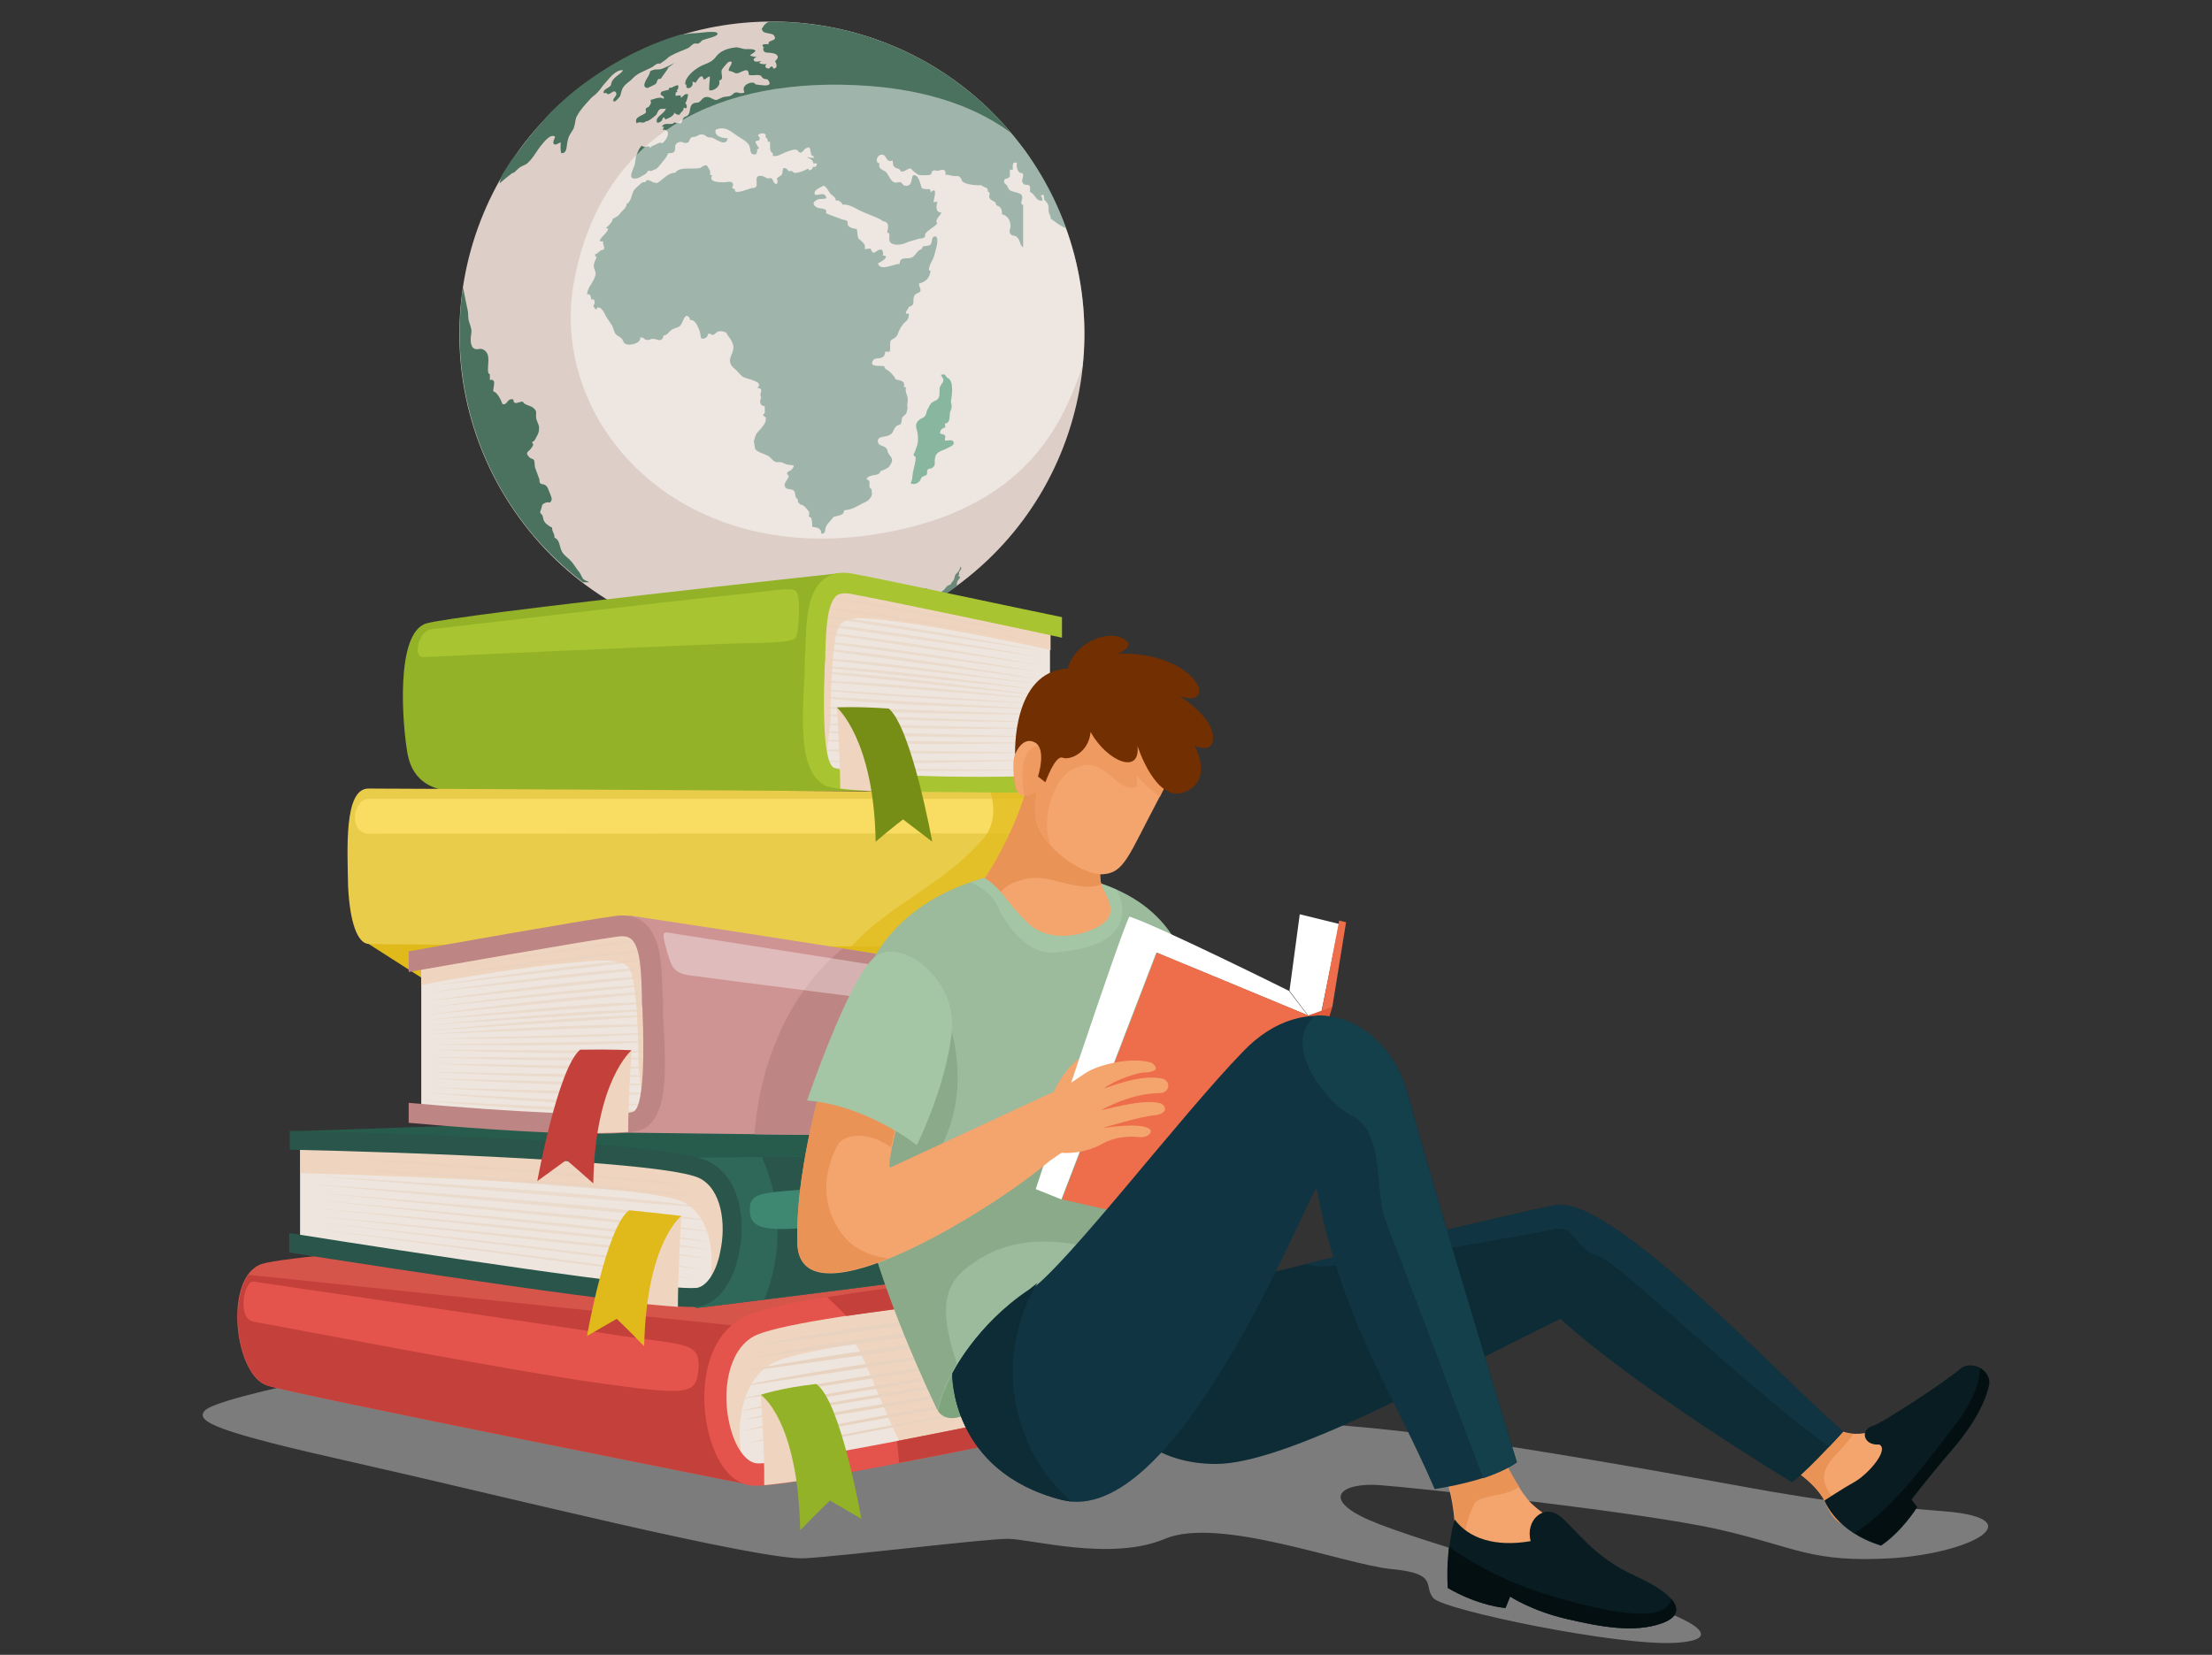 <?xml version="1.0" encoding="utf-8"?>
<!-- Generator: Adobe Illustrator 25.4.1, SVG Export Plug-In . SVG Version: 6.00 Build 0)  -->
<svg version="1.1" id="Layer_1" xmlns="http://www.w3.org/2000/svg" xmlns:xlink="http://www.w3.org/1999/xlink" x="0px" y="0px"
	 viewBox="0 0 387 289.6" style="enable-background:new 0 0 387 289.6;" xml:space="preserve">
<rect x="0" y="0" width="387" height="289.6" fill="#333333" stroke="none"/>
<style type="text/css">
	.st0{opacity:0.56;fill:#B7B7B7;}
	.st1{fill:#DDCFC7;}
	.st2{fill:#C4C4C3;}
	.st3{fill:#4A725F;}
	.st4{fill:url(#SVGID_1_);}
	.st5{fill:#20754A;}
	.st6{fill:#6A897B;}
	
		.st7{opacity:0.5;clip-path:url(#SVGID_00000045619730773269974360000010838541207664763810_);fill:url(#SVGID_00000117676043453977265420000001584835194125940887_);}
	
		.st8{opacity:0.5;clip-path:url(#SVGID_00000045619730773269974360000010838541207664763810_);fill:url(#SVGID_00000039131994652945660840000000259483321025746323_);}
	.st9{opacity:0.47;fill:#FFFFFF;}
	.st10{fill:#EEE6DE;}
	.st11{fill:#EFD5BF;}
	.st12{opacity:0.58;}
	.st13{fill:#E8D3C1;}
	.st14{fill:#94B228;}
	.st15{fill:#A8C430;}
	.st16{fill:#EE6D4A;}
	.st17{fill:#E0BA1B;}
	.st18{fill:#EACC4B;}
	.st19{fill:#F9DC62;}
	.st20{opacity:0.72;}
	.st21{fill:#D5554A;}
	.st22{fill:#C4413B;}
	.st23{fill:#E5544C;}
	.st24{fill:#275B4B;}
	.st25{fill:#2F6858;}
	.st26{fill:#29554A;}
	.st27{fill:#3E8771;}
	.st28{fill:#F9A0A0;}
	.st29{fill:#CE9393;}
	.st30{fill:#BD8583;}
	.st31{opacity:0.37;fill:#FFFFFF;}
	.st32{fill:#778E16;}
	.st33{fill:#F4A56E;}
	.st34{fill:#EA9357;}
	.st35{fill:#081C21;}
	.st36{fill:#040F11;}
	.st37{fill:#7FA57F;}
	.st38{fill:#9CBA9C;}
	.st39{fill:#8AAA8A;}
	.st40{fill:#A5C6A5;}
	.st41{fill:#0D2C35;}
	.st42{fill:#103441;}
	.st43{fill:#FFFFFF;}
	.st44{fill:#E05A3B;}
	.st45{fill:#14404C;}
	.st46{fill:#EF9A60;}
	.st47{fill:#722F01;}
</style>
<g>
	<g>
		<g>
			<path class="st0" d="M54.9,241.5c0,0-17,3.4-19,5.3c-2,2,2.2,3.8,26.3,9.2c24.1,5.4,70.9,17.2,78.7,16.7
				c7.8-0.5,31.4-3.4,35.4-3.4c4,0,18.1,4,27.5,0c9.5-4,31.4,4.5,39.7,5.3c8.4,0.8,5.4,3,7.3,5.1c1.9,2.1,32.3,8.4,42.3,7.8
				c10-0.6,1.3-4.8-6.5-7c-7.8-2.2-38.4-10.7-47.1-14.5c-8.6-3.8-4.7-6.6,1.9-6.1c6.6,0.5,46,4.7,59.5,7.8c13.5,3.1,15.9,5.8,30,5
				c14.1-0.9,24.7-6.9,9.5-8.2c-15.1-1.3-17.8-1.1-36.9-4.6c-19.1-3.5-45.8-8.1-59.9-9.6c-14.1-1.6-28.7-1.8-32-2.2
				C208.4,247.8,54.9,241.5,54.9,241.5z"/>
			<g>
				<g>
					<g>
						<g>
							<g>
								<g>
									<g>
										<path class="st1" d="M179.2,26.2c17.8,24.4,12.5,58.6-11.9,76.4c-24.4,17.8-58.6,12.5-76.4-11.9
											c-17.8-24.4-12.5-58.6,11.9-76.4C127.2-3.5,161.4,1.8,179.2,26.2z"/>
									</g>
									<g>
										<path class="st2" d="M141.5,90.3c0-0.1-0.1-0.2-0.1-0.3c0,0,0,0-0.1,0L141.5,90.3z"/>
									</g>
									<g>
										<path class="st3" d="M90.7,29.5c0.4-0.4,0.9-0.5,1.4-0.8c1-0.8,1.5-1.8,2.3-2.9c0.5-0.6,1.8-2.5,2.7-1.9
											c0,0.3-0.5,1-0.2,1.3c0.3,0.3,0.9-0.2,1.2-0.3c0,0.6-0.1,1.3,0.1,1.9c0.9,0.1,0.9-0.9,1-1.5c0.1-0.7,0.2-1.3,0.6-1.9
											c0.3-0.5,0.6-0.8,0.7-1.4c0.2-0.6,0.1-1.2,0.5-1.8c0.6-1.1,1.4-1.9,2.2-2.8c0.4-0.5,1-0.8,1.4-1.3
											c0.5-0.5,0.8-1.1,1.3-1.6c0.7-0.8,1.9-2.4,3.1-2.2c-0.4,0.7-1.5,1.1-1.9,1.9c-0.3,0.5,0,0.6-0.5,1c-0.4,0.3-1.1,0.5-1,1.1
											c0.3,0,0.6-0.1,0.7,0.2c0.6,0,1-0.8,1.4-0.4c0.5,0.6-0.5,1-0.4,1.5c0.1,0.6,1-0.5,1.2-0.8c0.2-0.5,0.2-1.1,0.6-1.6
											c0.4-0.6,1.2-1,1.6-1.5c0.4-0.4,0.8-0.7,1.4-1c0.6-0.3,1.3-0.6,1.9-0.9c0.4-0.2,0.8-0.7,1.3-0.7c0,0,0.1,0.1,0.1,0.1
											c0.3-0.2,0.7-0.5,1-0.7c0.3-0.2,0.6-0.6,0.9-0.7c0.8-0.5,2-0.9,2.9-1.3c0.6-0.2,0.8-0.8,1.4-0.9c0.2,0,0.3,0.1,0.6,0
											c0.3-0.1,0.5-0.4,0.6-0.5c0.4-0.3,3.1-0.7,2.7-1.3c-0.3-0.5-3.2,0-3.7,0c-1,0-1.9,0.2-2.9,0.3c-5.6,1.7-11,4.4-16,8
											c-2.4,1.7-4.6,3.6-6.6,5.6c-1.9,2.1-3.7,4.2-5.4,6.5c-0.5,0.6-0.9,1.2-1.4,1.8c-0.5,0.8-1.1,1.7-1.6,2.5
											c-0.2,0.5-0.4,1-0.5,1.6c0.7-0.6,1.4-1.2,2.2-1.8C90,30.3,90.3,29.8,90.7,29.5z"/>
										<path class="st3" d="M120.4,16.5c-0.7-0.2-0.8,0.4-1.3,0.6c0-0.1,0-0.2,0-0.4c-0.3,0-0.6,0-0.9,0.1c0-0.1,0-0.5,0-0.6
											c0,0,0.2-0.1,0.3-0.1c0-0.1-0.1-0.2-0.1-0.3c0.3-0.2,0.2-0.3,0.3-0.7c0,0-0.1-0.2-0.2-0.2c-0.3,0.1-0.8,0.3-0.9,0.4
											c-0.2,0.1-0.6-0.1-0.6,0.4c-0.4,0.1-1.3,0.3-1.3,0.4c-0.5,0.8,0.7,0.5,0.4,1.2c-0.4-0.3-0.9-0.2-1.3-0.1
											c-0.3,0.1-0.6,0.2-1,0.3c0.2,0.7,0,0.7-0.3,1.2c-0.1,0.1-0.4,0.1-0.5,0.3c-0.1,0.2,0.1,0.6,0,0.7
											c-0.5,0.6-2.2,0.7-1.6,1.9c0.5-0.5,1.2,0.2,1.6-0.4c0.3,0.2,1.5-0.8,1.8-1.1c0.3-0.4,0.2-0.7,0.7-1c0.1-0.1,0.7,0,1-0.1
											c-0.2,0.8-1.5,1.3-1.6,2c-0.1,0.8,0.5,0.4,0.8,0.2c0.2-0.1,0.3-1.2,0.7-0.3c0.6-0.2,1.5-0.6,1.6-1.2
											c0.2,0.3,0.5,0.4,0.9,0.4c0.1-0.5,0.8-0.6,0.7-1.3c0.1,0.1,0.3,0.1,0.4,0.2c0.3-0.3,0.1-0.7-0.1-1
											C120.2,17.7,120.3,17,120.4,16.5z"/>
										<radialGradient id="SVGID_1_" cx="141.09" cy="89.671" r="0.124" gradientUnits="userSpaceOnUse">
											<stop  offset="0" style="stop-color:#FFFFFF"/>
											<stop  offset="0.205" style="stop-color:#E9E9F3"/>
											<stop  offset="1" style="stop-color:#9997C6"/>
										</radialGradient>
										<path class="st4" d="M141.2,89.8c0-0.1-0.1-0.2-0.1-0.3c0,0,0,0-0.1,0L141.2,89.8z"/>
										<path class="st3" d="M186.5,39.9c-1.7-4.8-4.1-9.4-7.3-13.7c-10.8-14.8-27.7-22.6-44.7-22.4c-0.4,0.2-0.8,0.5-1,0.9
											c-0.3,0.5-0.3,0.3,0,0.8c0.3,0.4,1.7,0.3,1.9,0.7c0.8,1.1-1.2,0.7-0.9,1.5c-0.3,0.1-1.7-0.2-0.8,0.7c-0.1,0-0.2,0-0.2,0.1
											c0.1,1,0.9,0.6,1.6,0.8c0.9,0.1,1.4,0.7,0.5,1.4c0.3,0.5,0.5,1.3-0.3,1.3c-0.3-0.9-0.6,0.1-0.9,0
											c-0.4-0.1-0.7-0.3-0.3-0.8c-0.5,0.1-1,0-1.3-0.2c0.1-0.1,0.3-0.2,0.4-0.3c-0.3,0-1,0.2-1.2,0c-0.4-0.4,0.1-0.6,0.4-0.7
											c-0.4-0.1-0.8-0.1-1.2-0.3c0.3-0.3,0.7-0.4,1-0.8c-0.3-0.4-1.3-0.3-1.7-0.3c-0.6,0-1.3-0.4-1.9-0.3
											c-1.4,0.2-2.6,0.6-3.4,1.7c-0.9,1.2-2.1,1.1-3.3,2c-0.8,0.5-2.2,1.8-2,2.8c0.1,0.1,0.2-0.1,0.2,0c-0.3,1.2,1.5,0.5,1-0.5
											c0.2,0.1,0.4,0,0.6,0.2c0.2-0.3,1.1-2,1.4-0.6c0.5,0,0.6-0.5,1.1-0.5c0,0.8-0.2,1.7-0.1,2.4c0.9,0.2,2.1-0.9,1.7-1.7
											c1-0.2,0.2-1.2,0.5-1.9c0.1-0.2,0.6-0.8,0.7-0.9c0.3-0.3,0.4-0.6,1-0.5c0.1,0.6-0.6,1-0.5,1.6c1.1,0.1,1,0.8,2.1,0.2
											c0.7-0.3,1.4-0.7,1.4,0.5c0.7,0.2,1.4-0.1,2,0.1c0.3,0.1,0.3,0.4,0.5,0.5c0.1,0.1,0.8,0.2,0.8,0.2
											c1.4,1.7-1.9,0.8-2.1,0.9c-0.3-0.7-1.7-0.2-2,0.4c-0.4,0.8,0.6,1.1-0.6,1.1c-0.4,0-0.5-0.2-1-0.1
											c-0.3,0.1-0.5,0.5-0.9,0.6c-0.3,0.1-0.8,0.1-1.2,0.2c-0.3,0.1-1,0.5-1.2,0.5c-0.6,0-1.1-0.7-1.9-0.5
											c-0.6,0.2-0.5,0.4-1,0.8c-0.4,0.3-0.8,0.1-1.1,0.3c-0.8,0.5-0.4,1.4-0.9,2c-0.2,0.3-0.6,0.3-0.8,0.5
											c-0.2,0.3-0.2,0.7-0.5,1c-0.4-0.1-0.8,0-1.1-0.2c-0.5,0.7-1.8-0.2-2.2,0.8c0.1,0,0.2,0,0.4,0c-0.1,0.1-0.2,0.4-0.3,0.5
											c1.7-0.1,0.8,1.9-0.1,2.4c-0.3-0.4-1.1,0.3-1.6,0.4c-0.2,0-0.2,0.3-0.4,0.3c-0.2,0-0.2-0.2-0.4-0.2
											c-0.5,0.1-0.8,0.2-1.1-0.1c-0.4,0.3-0.6,0.8-0.8,1.3c-0.3,0.6-0.3,1-0.4,1.7c-0.1,1-1.7,3.1,0.4,2.7
											c0.4-0.1,1.1-0.6,1.5-0.8c0.2-0.1,0.2-0.4,0.4-0.5c0.2-0.1,0.4,0.1,0.6,0c0.3-0.2,0.7-0.2,1-0.5c0.4-0.4,0.7-0.8,1-1.2
											c0.3-0.3,0.8-1,0.9-1.4c2.1,0.1,0.5-1.4,1.8-1.9c0.7-0.3,1,0.4,1.7,0c0.3-0.2,0.2-0.6,0.5-0.8c0.3-0.2,0.5-0.1,0.8-0.2
											c0.7-0.3,0.7-0.5,1.5-0.3c0.2,0.1,0.4,0.3,0.6,0.4c0.3,0.1,0.5,0,0.8,0.1c0.6,0.2,2.5,1.7,2.7,0.1c-0.8,0-2.4-0.3-2.1-1.5
											c1.9-0.8,2.9,0.6,4.3,1.4c0.5,0.3,1.3,0.8,1.6,1.4c0.3,0.8,0,1.7,1.2,1.5c0-0.2,0.2-0.5,0.2-0.6c0-0.1-0.1-0.1-0.1-0.2
											c0.8-0.4,0-0.5,0-0.9c0-0.2-0.3-0.1-0.2-0.5c0-0.2,0.6-0.1,0.7-0.4c0.2-0.6-0.8-0.6,0.1-1c0.5-0.2,1.2,0,0.9,0.6
											c0.3,0.2,0.5,0.4,0.4,0.8c0.1,0,0.2,0,0.4,0c0.1,0.6-0.2,1.7,0.5,2c0,0.1,0,0.3,0,0.5c0.9,0.1,1.4-0.3,2.1-0.6
											c0.5-0.2,1.5-0.6,2-0.5c0.4,0.1,0.3,0.5,0.8,0.5c0.3,0,0.6-0.6,0.8-0.7c1.2-0.6,0.6,0.3,1.1,1c-0.1,0-0.3,0-0.4-0.1
											c0.3,0.2,0.7,0.4,0.9,0.7c-0.5,0.1-0.9-0.1-1.5-0.1c0.4,0.1,1.3,0.4,1.3,1.1c0.2,0,0.4,0,0.6,0c0,0.1,0,0.2,0,0.3
											c-0.1,0.1-0.1,0.1-0.2,0.3c-0.1,0-0.3,0-0.5,0c0,0.4-0.3,0.6-0.7,0.6c0-0.1-0.1-0.2-0.1-0.3c-0.5,0.3-2.6,1.2-2.7,0.5
											c-0.3,0-0.4-0.2-0.7,0c-0.2-0.4-0.5-0.6-0.9-0.6c-0.3,0.4-0.1,0.8-0.3,1.1c-0.2,0.4-0.7,0.4-0.9,0.8
											c0.2,0.3,0.2,0.6,0,0.9c-0.7,0-0.5-0.8-1-1c-0.2-0.1-0.4,0.1-0.7,0c-0.2-0.1-0.7-0.4-0.9-0.4c-1.9-0.3-0.1,2-1.5,2.1
											c-0.2-0.2-3.6,1.5-3.2,0.2c-1-0.1-0.1-0.6-0.4-1c-0.3-0.5-0.9-0.2-1.4-0.2c-0.6,0-3,0.1-2.2-1.2c-0.1,0-0.2-0.1-0.4-0.1
											c0.2-0.8-0.2-1-0.5-1.6c-0.5-0.2-0.8,0.2-1.2,0.4c-0.4,0.1-1.2,0.1-1.6,0.1c-0.7,0-2.3-0.1-2.7,0.7
											c-1.2,0.1-1.7,0.7-2.6,1.4c-0.7,0.5-0.6,0.5-1.3,0.3c-0.4-0.1-1.1-0.8-1.4,0c-0.6-0.1-0.7,0.2-1.1,0.5
											c-0.2,0.2-0.8,0.7-0.9,0.9c-0.4,0.7-0.5,2.1-1.3,2.4c0.1,0.5-0.6,1.1-0.9,1.4c-0.5,0.7-0.7,0.8-1.5,1.2
											c0,0.5-0.8,1.3-1.2,1.6c0.1,0,0.2,0.1,0.4,0.1c-0.1,0.8-1.3,1.4-1.5,2.2c0.2,0,0.4,0.1,0.6,0c-0.1,0.6,0.4,1,0.1,1.5
											c-0.7,0-0.9,0.7-1.5,0.8c0.1,0.3-0.1,0.3,0.3,0.5c-0.2,0.4-0.6,1.2-0.5,1.7c0.1,0.8,0.5,0.8,0.2,1.7
											c-0.4,1.2-1.3,1.9-1.4,3.1c0.1,0,0.2,0,0.4,0c0.2,0.2,0.4,0.6,0.3,0.9c0.1,0,0.3,0,0.5,0c0.2,0.4,0.2,0.8-0.1,1.1
											c0.1,0.3,0.3,0.5,0.5,0.7c0-0.1,0.2-0.3,0.2-0.4c1-0.1,1.3,1.4,1.8,2c0.3,0.5,0.5,0.7,0.8,1.2c0.2,0.4,0.3,0.9,0.5,1.3
											c0.3,0.5,0.7,0.5,1.1,0.9c0.5,0.5,0.2,0.9,1.1,1.1c0.8,0.1,2.3-0.3,2.2-1.2c0.6-0.2,0.7,0.4,1.2,0.4
											c0.5,0,0.6-0.2,1.1-0.2c0.7,0,1.5,0.8,1.8-0.6c0.6,0,0.8-0.5,1.3-0.9c0.5-0.4,1.1-0.4,1.5-0.7c0.7-0.6,0.8-2.7,1.8-1.4
											c0,0.1,0,0.2,0,0.3c1-0.1,1.4,1.2,1.7,1.9c0.1,0.2,0.2,1.3,0.3,1.3c0.5,0.3,1.2-0.3,1.2-0.8c0.4-0.1,0.6,0.3,0.9,0.2
											c0.3-0.1,0.5-0.5,0.9-0.6c0.3-0.1,0.8,0,1.1,0.1c0.6,0.3,0.2,0.2,0.6,0.7c0.4,0.5,0.8,1.1,0.9,1.8
											c0.1,0.9-0.5,1.6-0.6,2.4c0,0.8,0.4,1.2,0.9,1.6c0.5,0.4,0.7,0.8,1.3,1.3c0.7,0.5,3.9,0.8,2.6,2c1.3,0.1,0.3,0.9,0.6,1.5
											c0,0,0.1,0.1,0.1,0.1c-0.3,0.6-0.4,1.5,0.6,1.6c0,0.4,0,0.7,0,1.1c0,0.2-0.3,0.3-0.3,0.4c0,0.2,0.5,0.4,0.5,0.5
											c0,0.7-0.2,1.1-0.7,1.7c-0.5,0.7-1,0.9-1.2,1.7c-0.1,0.5-0.2,0.4-0.2,0.8c0,0,0.2,1.2,0.2,1.2c0.2,0.5,1.4,0.9,1.9,1.1
											c0.8,0.3,1,0.9,1.6,1.2c0.3,0.2,0.7,0,1.1,0.1c0.4,0.1,0.6,0.3,1,0.4c1,0.2,1.6-0.1,0.8,0.9c-0.3,0.3-0.8,0.2-0.8,0.8
											c1,0.5-1.1,1.5-0.2,2.4c0.3,0.3,1,0.1,1.4,0.5c0.4,0.4,0,1.1,0.7,1.5c0,0.1,0,0.3,0,0.5c0.3,0.2,0.2,0.1,0.4,0.4
											c0.5,0,1.1,0.6,1.4,1.1c0.2,0.1,0.1,0.2,0.2,0.5c0,0.1-0.1,0.3-0.1,0.5c0.1,0.1,0.3,0.1,0.4,0.2c0.2,0.6,0.2,0.9,0.2,1.6
											c0.8,0.1,1.6,0.2,1.6,1.2c0.8,0.1,0.6-0.8,0.8-1.2c0.2-0.5,0.5-0.7,0.9-1.2c0.6-0.7,0.2-0.5,1.1-0.7
											c0.6-0.2,1.1-0.2,1.2-1c1.3-0.1,2.1-0.6,3.2-1.2c0.6-0.3,1-0.4,1.4-1c0.5-0.8,0.1-0.8,0.2-1.5c-0.9-0.3,0.2-1.5-0.9-1.7
											c0.3-1.1,2.3-0.4,2.4-1.4c0.6-0.3,1.2-0.4,1.6-0.9c0.5-0.7,0.6-1.1,0.3-1.6c-0.2-0.3-0.4-0.5-0.6-0.9
											c-0.1-0.3,0.1-0.3-0.3-0.7c-0.5-0.5-1.2-0.3-1.4-1c-0.2-1,0.9-0.9,1.6-1.1c1.1-0.3,0.9-0.8,1.5-1.6
											c0.2-0.3,0.7-0.3,0.9-0.5c0.2-0.3,0.1-0.9,0.3-1.2c0.2-0.3,0.5-0.3,0.7-0.8c0.1-0.3,0.1-0.5,0.2-0.9
											c-0.2-0.2,0.1-1.1,0-1.6c-0.1-0.7-0.5-1.2-0.3-1.9c-0.1,0-0.2-0.1-0.4-0.1c0.4-1.1-0.7-1.1-1.4-1.3c0,0,0,0,0,0
											c0-0.1-0.1-0.1-0.1-0.2c-0.2-0.4-0.5-0.7-0.9-1.1c-0.4-0.4-0.9-0.4-1-1c-0.5-0.2-2.9,0.3-1.9-1.1c0.3-0.4,1-0.2,1.4-0.4
											c0.6-0.3,0.5-0.3,0.7-1.1c0.2,0.1,0.5,0,0.7,0.1c0.3-0.6,0-1.4,0.2-1.9c0.1-0.3,0.6-0.4,0.9-0.7c0.4-0.4,0.3-0.4,0.5-0.9
											c0.3-0.7,0.5-1,1-1.6c0.6-0.5,0.8-0.7,0.8-1.6c-0.1,0-0.3,0-0.5,0c-0.1-0.5,0.4-0.7,0.5-1.2c1.3-0.3,0.5-1.2,1-2
											c0.2-0.4,0.8-0.4,1-0.7c0.2-0.4-0.3-0.9-0.2-1.4c1.1-0.2,1.9-1,2-2.2c-0.1,0-0.2-0.1-0.3-0.1c0-1,0.8-1.8,1-2.8
											c0.2-0.9,0.8-2.3,0.3-3.1c-1-0.2-0.6,1-1,1.4c-0.5,0.5-1.5-0.1-1.5,0.8c-0.9,0.1-1.1,1.3-1.9,1.5c-0.7,0.3-2-0.3-2,1.1
											c-0.9-0.1-3.4,1.4-3.8-0.1c0.4-0.2,2.4-1.3,0.8-1.4c0.2-0.3,0.1-0.7-0.1-1c-1.1-0.2-1.4,1.4-2-0.2c-0.4,0-0.7,0.1-1,0.1
											c0.1-0.9-0.2-1-0.7-1.5c-0.3-0.4-0.3,0-0.5-0.6c-0.1-0.4-0.1-1-0.2-1.4c-0.5-0.1-1.2-0.2-1.5-0.6c-0.2-0.2,0-0.7-0.2-0.8
											c-0.2-0.2-0.6-0.2-0.9-0.3c-0.9-0.4-1.8-0.6-2.8-1.1c0.4-1-1.2-0.7-1.6-1c-1-0.6-0.5-1.1,0.2-1.4c0.5-0.2,1.7,0.1,1.4-0.5
											c-0.4-0.8-1.2-0.2-1.9-0.3c-0.4-0.7,0.5-1.1,1.5-1.6c0.5,0.2,0.9,1,1.1,1.3c0.3,0.4,1.1,0.7,1,1.3c0.5-0.1,1,0.2,1.2,0.7
											c1.3-0.1,2.4,0.8,3.6,1.3c0.6,0.3,3.4,1.3,3.4,1.6c1.3,0.1,1,1.2,0.8,2c1,0.1-0.3,1.5,1,2c1,0.3,1.9,0,2.8-0.4
											c0.6-0.2,1.1-0.3,1.7-0.5c0.3-0.1,0.6,0,0.9-0.2c0.5-0.3,0.1-0.4,0.3-0.7c0.5-0.7,1.5-1.1,2.1-1.8
											c-0.6-0.6,0.5-1.3,0.7-1.9c-1.1,0-0.9-1.2-0.7-1.9c-0.2,0.1-0.5,0-0.7,0.1c0-0.3,0.9-3.1-0.5-1.7c0.1-0.9-0.5-0.5-0.9-0.6
											c-0.7-0.2-0.5,0.2-0.8-0.7c-0.2-0.6-0.5-2-1.4-1.7c-0.3,0.7-0.1,2-1.4,1.8c-0.4-0.1-0.4-0.5-0.8-0.6
											c-0.5-0.1-0.6,0.2-1.1,0c-0.6-0.3-1-1.3-1.3-1.7c-0.5-0.5-1.6-0.6-1.2-1.6c-1-0.1-0.4-1.8,0.6-1.5c0.7,0.2,0.5,1.4,1.7,1
											c0,0.7,0,0.9,0.4,1.2c0.3,0.3,0.7,0,1,0.7c0.7,0.2,1.1-0.6,1.8-0.5c0.1,0.3,1.1,1,1.3,1.1c0.3,0.1,1.7,0.1,2,0
											c0.4-0.1,0.2-0.6,0.5-0.7c0.3-0.2,0.6,0,0.8,0c0.6-0.1,1.6-0.6,1.4,0.7c0.5-0.1,1,0.2,1.5,0.2c0.9,0.1,0.7-0.2,1.3,0.5
											c-0.1,1,2.8,1.2,3.5,1.1c0.4,0.5,1.3,0.3,1.1,1.1c0.7,0.3,0.1,0.6,0.3,1.1c0.2,0.5,0.5,0.4,1,0.8c0.1,0.1,0.2,0.4,0.2,0.5
											c0,0,0.6,0.3,0.6,0.3c0.4,0.5,0.4,0.6,0.4,1.3c1,0.2,1.5,1.1,1.5,2.1c0,0.4-0.3,0.8-0.1,1.2c0.3,0.6,0.7,0.3,1.1,0.6
											c0.8,0.6,0.5,1.4,1.2,1.9v-7.4c-0.8-0.3,0.2-1.2-0.3-1.8c-0.3-0.4-1.6-0.5-2-0.8c-0.3-0.2-0.4-0.6-0.5-0.8
											c-0.2-0.3-0.7-0.4-0.5-1c0.1-0.3,0.7-0.2,0.9-0.5c0.2-0.4,0-0.8,0.1-1.3c0.1,0,0.3,0,0.5,0c0-0.6-0.2-1.5,0.7-1.2
											c-0.1,0.7,0.1,1.9,1,1.8c0.4,0.8-0.5,1.2,0.2,1.9c0.3,0.3,0.8,0,1,0.3c0.2,0.2,0.1,0.8,0.1,1.1c1,0.4,1,1.7,2.2,1.5
											c-0.1-0.3,0-0.5-0.3-0.8c0.7-0.7,0.5,0.4,0.6,0.6c0.2,0.3,0.5,0.5,0.7,1c0.1,0.4,0,0.9,0.1,1.3c0.1,0.4,0.4,0.6,0.3,1.1
											C183.9,38.2,185.7,39.8,186.5,39.9z"/>
										<path class="st5" d="M159.3,84.6c0.7,0.2,1.1,0.1,1.6-0.4c0.2-0.2,0.2-0.6,0.4-0.7c0.2-0.2,0.6-0.2,0.8-0.4
											c0.2-0.2,0-0.7,0.2-0.9c0.2-0.3,0.6-0.1,0.9-0.4c0.6-0.5,0.2-0.9,0.4-1.7c0.2-1.2,1.4-1.2,2.4-1.8c0.4-0.2,1.1-0.5,0.8-1
											c-0.3-0.5-1-0.1-1.5-0.2c0.1-0.9,0.3-1-0.8-1.2c-0.1-0.6,0.3-1,0.9-1.1c-0.1-0.3,0-0.5-0.1-0.7c1,0,0.8-1.3,0.9-1.9
											c0.1-0.4,0.3-0.6,0.3-1.1c0-0.4-0.2-0.8-0.1-1c0.1-0.7,0.6-3.6-0.7-4c-0.2-0.3-0.3-0.4-0.5-0.6l-0.6,0.1
											c0.8,1.1,0.4,1.1-0.1,2c-0.3,0.6,0.1,1.6-0.4,2.2c-0.2,0.3-0.8,0.4-1.1,0.7c-0.3,0.2-0.5,0.8-0.7,1.1
											c-0.2,0.3-0.2,0.8-0.4,1.1c-0.3,0.5-0.8,0.5-1.1,0.8c-0.8,0.7-0.5,1.3-0.3,2.1c0.1,0.6,0.2,1.4,0,2.2
											c-0.1,0.4-0.3,0.8-0.4,1.2c0,0-0.3,0.6-0.3,0.5c0,0.2,0.4,0.5,0.4,0.5c0,0.8-0.2,1.5-0.4,2.3
											C159.6,83,159.7,84,159.3,84.6z"/>
										<path class="st3" d="M102,101.3c-0.2-0.3-0.4-0.8-0.6-1.1c-0.5-0.6-0.9-1.3-1.4-1.9c-0.6-0.7-1.5-1.2-1.8-2
											c-0.3-0.7-0.3-1.9-1.2-2.2c0.1-0.7-0.5-1.1-0.4-1.8c-0.3,0-1-0.6-1.2-0.8c-0.4-0.5-0.3-0.7-0.5-1.3
											c-0.1-0.2-0.4-0.3-0.4-0.6c0,0,0.2-0.6,0.2-0.6c0.2-0.6,0-0.7,0.7-1c0.6-0.3,0.8,0.3,1.1-0.5c0.1-0.3-0.2-0.9-0.3-1.2
											c-0.4-0.9-0.4-1.5-1.5-1.6c-0.5-0.3-0.2-0.6-0.4-1c-0.2-0.6-0.5-1.3-0.7-1.9c-0.1-0.3,0-1-0.2-1.3
											c-0.2-0.3-0.6-0.2-0.8-0.5c-0.8-0.8-0.2-0.9,0.2-1.4c0.3-0.4,0.3-0.3,0.5-0.8c0,0-0.2-0.3-0.2-0.4
											c0.1-0.2,0.4-0.2,0.4-0.3c0.3-0.6,0.8-1.2,0.8-2c0.1-0.8-0.4-1.2-0.5-2c-0.1-0.9,0.3-1.1-0.6-1.8c-0.4-0.3-1.6-0.5-1.7-1
											c-0.7-0.1-1.6,0.8-1.7-0.4c-1.1-0.3-1,1.1-1.9,0.8c-0.2-0.6-0.9-2.1-1.6-2.2c-0.1-0.6,0.7-2.3-0.6-2c0-0.3,0-0.7,0-1
											c-0.3-0.2-0.2-0.1-0.3-0.4c-0.2-1.2,0.6-3.1-0.8-3.9c-0.6-0.4-1.2,0.2-1.8-0.3c-0.5-0.4-0.5-1.6-0.4-2.2
											c0.2-1,0-1.3-0.3-2.3c-0.3-0.8-0.1-1.4-0.3-2.2c-0.3-1.3-0.5-2.5-0.8-3.9c-2,13.7,1.1,28.2,9.9,40.3
											c3.2,4.4,7,8.2,11.1,11.3c0.4,0,0.7,0,1.1,0C102.8,101.7,102.3,101.6,102,101.3z"/>
										<path class="st6" d="M168.1,99.2v-0.1c-0.2,0.4-0.2,0.7-0.6,1.1c-0.4,0.4-0.4,0.4-0.5,0.9c-0.1,0.3-0.1,0.4-0.3,0.6
											c0,0-0.4,0.5-0.3,0.5c-0.2,0.2-0.6,0.2-0.8,0.5c-0.4,0.4-0.3,0.5-0.8,0.8c-0.4,0.2-0.8,0.4-1.2,0.5c-1,0.2-0.9-1.2-1.8-1
											c-0.1,0.3-0.5,0.3-0.8,0.4c-0.3-0.5-0.6-0.3-1-0.2c-0.4,0.7-1,1.4-1.8,1.6c-0.6,0.1-0.5-0.1-1.1-0.2
											c-0.1,0-0.6,0.1-0.7,0.1c-0.3,0.2-0.2,0.4-0.4,0.5c-0.4,0.2-0.7,0.3-1.1,0.5c-0.4,0.3-0.7,0.6-1.1,0.8
											c-0.6,0.2-1.1,0.2-1.7,0.4c-0.4,0.2-1.1,0.2-1.5,0.5c-0.2-0.1-0.4-0.3-0.7-0.2c0,0.1,0,0.3,0,0.4c-0.3,0-0.5,0.3-0.8,0.5
											c-0.2,0.1-0.3,0.1-0.5,0.2c-0.2,0.1-0.2,0.2-0.3,0.4c0.4,0.1,0.2,0.2,0.2,0.5c0,0-0.4,0.6-0.4,0.6
											c-0.4,0.3-1.5,0.2-1.7-0.3c-0.3,0.3-0.7,0.3-0.9,0.6c-0.4-0.1-0.6-0.3-1-0.4c-0.6-0.1-0.8,0.2-1.2,0.4
											c-0.7,0.3-1.5-0.2-2.2-0.1c-0.1-0.6-0.6-0.5-0.5,0.1c-0.3,0-0.6,0-0.9,0.1c-0.3-0.1-0.7-0.2-1,0c-0.7-0.7-2.5,0.8-3.1,1.3
											c-0.1,0.1-0.1,0.4-0.3,0.5c-0.1,0.1-0.3,0.1-0.5,0.3c-0.2,0.2-0.4,0.4-0.6,0.6c-0.1,0.1-0.4,0.3-0.6,0.4
											c11.6,0.3,23.4-3.1,33.5-10.5c0.1-0.1,0.2-0.1,0.3-0.2c0-0.3,0-0.6,0.1-0.9c0.1-0.2,0.9-0.8,0.1-0.9
											c0.4-0.3,0.1-0.4,0.2-0.7C168.1,99.7,168.3,99.5,168.1,99.2z"/>
										<path class="st3" d="M113.3,15.4c0,0,1.3-0.6,1.4-0.7c0.4-0.3,0.1-1,0.9-0.9c0.5-0.8,1-1.3,1.4-2.1c0.2,0,0.3-0.2,0.5-0.3
											L118,11c-0.3,0.2-1.9,1-2.4,1.1c-0.4,0.1-0.8,0-1.2,0.1c-1,0.3-0.5,0.3-0.9,1C113.3,13.6,112,15.3,113.3,15.4z"/>
									</g>
									<g>
										<defs>
											<path id="SVGID_00000004531563398950218300000005988821531833312154_" d="M179.2,26.2c17.8,24.4,12.5,58.6-11.9,76.4
												c-24.4,17.8-58.6,12.5-76.4-11.9c-17.8-24.4-12.5-58.6,11.9-76.4C127.2-3.5,161.4,1.8,179.2,26.2z"/>
										</defs>
										<clipPath id="SVGID_00000049913837294940797290000004998286642720902551_">
											<use xlink:href="#SVGID_00000004531563398950218300000005988821531833312154_"  style="overflow:visible;"/>
										</clipPath>
										
											<radialGradient id="SVGID_00000033371327568651464260000005377445182708178345_" cx="104.591" cy="-40.518" r="47.05" gradientTransform="matrix(0.808 -0.59 0.59 0.808 -41.558 139.025)" gradientUnits="userSpaceOnUse">
											<stop  offset="0" style="stop-color:#FFFFFF"/>
											<stop  offset="0.268" style="stop-color:#FBFBFB;stop-opacity:0.732"/>
											<stop  offset="0.52" style="stop-color:#F0F0F0;stop-opacity:0.48"/>
											<stop  offset="0.763" style="stop-color:#DEDEDD;stop-opacity:0.237"/>
											<stop  offset="1" style="stop-color:#C4C4C3;stop-opacity:0"/>
										</radialGradient>
										
											<path style="opacity:0.5;clip-path:url(#SVGID_00000049913837294940797290000004998286642720902551_);fill:url(#SVGID_00000033371327568651464260000005377445182708178345_);" d="
											M63.4,22.7c15.3,21,10.7,50.5-10.3,65.8c-21,15.3-50.5,10.7-65.8-10.3c-15.3-21-10.7-50.5,10.3-65.8
											C18.7-2.9,48.1,1.7,63.4,22.7z"/>
										
											<radialGradient id="SVGID_00000008117215178928823910000013028851284988771506_" cx="107.179" cy="-34.532" r="34.054" gradientTransform="matrix(0.808 -0.59 0.59 0.808 -41.558 139.025)" gradientUnits="userSpaceOnUse">
											<stop  offset="0" style="stop-color:#FFFFFF"/>
											<stop  offset="0.961" style="stop-color:#C6C6C5;stop-opacity:3.934383e-02"/>
											<stop  offset="1" style="stop-color:#C4C4C3;stop-opacity:0"/>
										</radialGradient>
										
											<path style="opacity:0.5;clip-path:url(#SVGID_00000049913837294940797290000004998286642720902551_);fill:url(#SVGID_00000008117215178928823910000013028851284988771506_);" d="
											M59.5,25.6c13.7,18.8,9.6,45.2-9.2,58.9C31.5,98.2,5.1,94.1-8.6,75.3c-13.7-18.8-9.6-45.2,9.2-58.9
											C19.4,2.7,45.7,6.8,59.5,25.6z"/>
									</g>
								</g>
							</g>
						</g>
					</g>
				</g>
				<path class="st9" d="M179.2,26.2c-0.8-1-1.6-2.1-2.4-3c-5-3.7-13.4-7.7-27.1-8.3c-26.6-1.2-44.9,10.4-49.3,34.5
					c-4.4,24.2,17.9,49.9,53.4,44c25.8-4.3,32.1-19.3,35.6-29.3C190.8,51.1,187.5,37.6,179.2,26.2z"/>
			</g>
			<g>
				<g>
					<g>
						<g>
							<g>
								<g>
									<g>
										<path class="st10" d="M183.7,109.5l0,26.1c0,0-30.7,2.4-37.4,0.3c-6.7-2.1-3.5-10.9-3.5-15.1c0-4.2,0.1-14.4,1.2-16.9
											c1.1-2.4,6.1-1.2,12.4-0.4C162.5,104.3,183.7,109.5,183.7,109.5z"/>
									</g>
									<path class="st11" d="M142.8,120.7c0-4.2,0.1-14.4,1.2-16.9c1.1-2.4,6.1-1.2,12.4-0.4c6.2,0.8,27.4,6,27.4,6l0,4.4
										c-5.7-1.4-20.5-4.2-25.4-4.8c-6.2-0.8-10.6-1.6-11.7,0.8c-1.1,2.4-1.4,11.6-1.4,15.8c0,2.3-0.9,6-0.7,9.2
										C140.3,131.9,142.8,124.5,142.8,120.7z"/>
									<g class="st12">
										<g>
											<path class="st13" d="M143,104.3l40.4,7.4C183.4,111.6,150.9,104.5,143,104.3z"/>
											<path class="st13" d="M141.9,119.2l40.8,3.2C182.7,122.4,149.8,118.7,141.9,119.2z"/>
											<path class="st13" d="M141.9,117.6l40.8,4.2C182.7,121.8,149.8,117.2,141.9,117.6z"/>
											<path class="st13" d="M141.9,116.6l40.8,4.2C182.7,120.8,149.8,116.2,141.9,116.6z"/>
											<path class="st13" d="M141.9,115.2l40.7,4.6C182.6,119.9,149.9,114.9,141.9,115.2z"/>
											<path class="st13" d="M141.9,113.5l40.7,5.5C182.6,119,149.9,113.3,141.9,113.5z"/>
											<path class="st13" d="M141.9,112.2l40.7,5.5C182.6,117.7,149.9,112.1,141.9,112.2z"/>
											<path class="st13" d="M142,110.6l40.6,5.9C182.6,116.5,149.9,110.6,142,110.6z"/>
											<path class="st13" d="M142,109.2l40.6,5.9C182.6,115.1,149.9,109.1,142,109.2z"/>
											<path class="st13" d="M142,107.7l40.6,6.3C182.6,114,150,107.7,142,107.7z"/>
											<path class="st13" d="M141.8,106.1l40.6,6.3C182.4,112.4,149.8,106.1,141.8,106.1z"/>
										</g>
										<g>
											<path class="st13" d="M143,133.1l39.3-0.1C182.4,133,151,134.2,143,133.1z"/>
											<path class="st13" d="M142,120.5l40.5,2.7C182.5,123.2,150,121.9,142,120.5z"/>
											<path class="st13" d="M142.1,121.8l40.4,2.3C182.5,124.1,149.9,123.5,142.1,121.8z"/>
											<path class="st13" d="M142.1,123.6l40.4,1.4C182.5,125.1,150,125.1,142.1,123.6z"/>
											<path class="st13" d="M142.1,124.9l40.4,1.5C182.4,126.3,150,126.4,142.1,124.9z"/>
											<path class="st13" d="M142.1,126.5l40.3,1C182.4,127.5,150,127.9,142.1,126.5z"/>
											<path class="st13" d="M142.1,127.9l40.3,1C182.4,129,150,129.3,142.1,127.9z"/>
											<path class="st13" d="M142.1,129.4l40.3,0.6C182.4,130,150,130.8,142.1,129.4z"/>
											<path class="st13" d="M141.9,131.1l40.3,0.6C182.2,131.7,149.8,132.4,141.9,131.1z"/>
										</g>
										<path class="st13" d="M142.7,134.3l40.5,0.5C183.2,134.7,150.7,135.4,142.7,134.3z"/>
									</g>
									<g>
										<g>
											<g>
												<path class="st14" d="M147,100.3c0,0-66.9,7.2-72.4,8.8c-5.5,1.6-4.2,17.8-3.3,22.8c0.9,5,4.6,6.5,8.5,6.6
													c3.9,0.2,72.9-0.1,72.9-0.1s-9.3-1.7-10.3-8.8c-1-7.1,0.6-21.1,0.9-23.5C143.7,103.8,147,100.3,147,100.3z"/>
											</g>
										</g>
										<g>
											<path class="st15" d="M140.7,119c0.1-1.1,0.1-2.1,0.1-3.1c0-0.6,0-1.3,0.1-1.9c0.1-5.1,0.3-10.3,3.2-12.6
												c1.3-1.1,3.1-1.4,5.1-1c6,1.1,31.1,6.5,36.6,7.6l0,3.6c-3.5-0.8-31-6.6-37.1-7.7c-1.4-0.2-2,0.1-2.3,0.3
												c-1.7,1.4-1.9,6-2,10.1c0,0.7,0,1.3-0.1,2c0,1-0.1,2.7-0.1,3.1c0,0.9-0.5,13.5,1.6,14.9c2.4,1.2,22,2.2,39.9,1.3l0,3.5
												c-6.9,0.3-22.9-0.2-33-0.6c-4.2-0.2-7.3-0.5-8.5-1.1C139.9,134.9,140.3,126.8,140.7,119z"/>
										</g>
									</g>
								</g>
								<path class="st11" d="M146.4,123.8c0,0,0.6,8.7,0.6,14.2c3.3,0.4,6.9,0.5,6.9,0.5S152.3,124.2,146.4,123.8z"/>
							</g>
							<path class="st15" d="M75.6,110.1c0,0,45.3-5.3,52.7-6c7.4-0.7,9.9-1.4,10.9-0.7c1,0.7,0.6,7.3,0,8.2s-5.1,0.9-10.1,1
								c-5,0.1-53.6,2.3-55,2.4c-1.4,0-1.1-2.2-0.6-3.1C73.9,111,74.5,110.2,75.6,110.1z"/>
						</g>
					</g>
					<g>
						<path class="st16" d="M185.8,164.9c0,0,3.4,9.1,3.3,16.6c1.2-1.8,2.5-4.1,2.5-4.1l4,3.6c0,0-2.5-16.7-5.7-21.8
							C186.7,154.1,185.8,164.9,185.8,164.9z"/>
						<g>
							<path class="st17" d="M64.5,165.2l12.2,7.8h101.9l11.3-7.8c0,0-49.2-1.7-65.4-2.9C108.4,161.1,64.5,165.2,64.5,165.2z"/>
							<g>
								<g>
									<g>
										<g>
											<path class="st18" d="M64.5,138c0,0,120.6,0.5,125,1c2.7,0.8,2.5,7.8,2.7,13.7c0.2,5.9,0.3,11.6-2.3,12.5
												c-2.6,0.9-123.4,0.1-125.4,0c-2-0.1-3.3-3.9-3.6-10.1C60.8,148.9,60.1,137.9,64.5,138z"/>
										</g>
									</g>
								</g>
								<path class="st19" d="M64.5,139.8c0,0,65.8,0,86.5,0s32.8,0,35.7,0c2.8,0,3.8,1.3,4,3.5c0.2,2.3-0.7,2.6-6.3,2.6
									c-5.6-0.1-116.1,0-119.8,0S61.7,139.8,64.5,139.8z"/>
								<g class="st20">
									<g>
										<g>
											<g>
												<g>
													<path class="st17" d="M192.2,152.7c-0.2-5.9,0-12.9-2.7-13.7c-0.9-0.1-7.1-0.2-16.2-0.3c0.9,2.9,0.6,6.1-1.4,8.2
														c-6.5,7.7-16.5,11.5-23,18.8c22.1,0,40-0.1,41-0.4C192.5,164.3,192.4,158.6,192.2,152.7z"/>
												</g>
											</g>
										</g>
									</g>
								</g>
							</g>
						</g>
					</g>
					<g>
						<g>
							<g>
								<g>
									<g>
										<path class="st21" d="M131.4,259.9c0,0-78.7-15.6-84.6-17.4c-5.9-1.8-7.7-19.1-1-21.3c6.6-2.2,81.7-6.8,81.7-6.8l87.3,5
											L131.4,259.9z"/>
									</g>
									<path class="st22" d="M46.9,242.5c5.9,1.8,84.6,17.4,84.6,17.4l45-22.9l-133-13.9C39.8,228.3,41.9,241,46.9,242.5z"/>
								</g>
								<g>
									<path class="st10" d="M212.7,221.5c-16.2,1.3-74,6.4-81.9,10.8c-9.2,5.1-6.1,25.3,1.5,25.8c6.2,0.4,60.1-11.1,80.4-15.4
										V221.5z"/>
								</g>
								<path class="st11" d="M135.1,238.6c2-1.1,7.4-2.3,14.5-3.4c0.7-0.1,7.2,17.1,7.9,17c18.5-2.8,43-12.3,57.1-13.5l-1.7-17.1
									c-16.2,1.3-74,6.4-81.9,10.8c-8.3,4.6-6.6,21.7-0.5,25.2C128.3,251,129.3,241.8,135.1,238.6z"/>
								<g>
									<g>
										<path class="st23" d="M214.8,240.2c-24.7,5.4-75,15.9-82,15.9c-0.1,0-0.2,0-0.3,0c-2-0.1-4-2.9-4.9-7
											c-1.3-5.7-0.2-12.7,4.2-15.2c7-3.9,60.3-8.9,83.1-10.7v-3.8c-13.8,1.1-76.2,6.3-85,11.2c-6.4,3.5-7.6,12.5-6.1,19.4
											c1.3,5.9,4.1,9.7,7.9,10c0.1,0,0.7,0,0.9,0c8.4,0,62.9-11.7,82.2-15.9V240.2z"/>
									</g>
								</g>
								<g>
									<path class="st22" d="M214.8,244.1v-3.9c-15,3.3-39.4,8.4-57.9,12c0.2,1.3,0.3,2.6,0.4,3.8
										C177,252.3,202.8,246.7,214.8,244.1z"/>
									<path class="st22" d="M148.1,230.3c19.5-2.9,50.7-5.8,66.8-7.1v-3.8c-10.4,0.8-48.3,4-70.2,7.6
										C145.9,228.1,147,229.2,148.1,230.3z"/>
								</g>
								<path class="st13" d="M132.3,235.5l79.4-10.8C211.7,224.6,147.5,231.7,132.3,235.5z"/>
								<path class="st13" d="M131.4,237.7l79.4-10.8C210.8,226.9,146.6,233.9,131.4,237.7z"/>
								<path class="st13" d="M129.3,240.2l80.8-11.3C210.1,228.8,144.5,236.4,129.3,240.2z"/>
								<path class="st13" d="M129.3,242.7l80.7-12.2C210,230.5,144.4,238.9,129.3,242.7z"/>
								<path class="st13" d="M129.3,244.9l80.7-12.7C210,232.3,144.4,241.1,129.3,244.9z"/>
								<path class="st13" d="M129.3,247l80.7-13.3C210,233.7,144.4,243.2,129.3,247z"/>
								<path class="st13" d="M129.9,248.5l80.2-13.2C210.1,235.4,145.1,244.7,129.9,248.5z"/>
								<path class="st13" d="M129.9,250.4L210,237C210,237,145.1,246.5,129.9,250.4z"/>
								<path class="st13" d="M131,252.5l79.3-14.3C210.3,238.1,146.2,248.6,131,252.5z"/>
								<path class="st13" d="M132.3,254.3l78.4-14.8C210.8,239.5,147.5,250.5,132.3,254.3z"/>
							</g>
							<g>
								<path class="st23" d="M44.4,224.3c0,0,53.3,7.8,64.4,9.5c11.1,1.6,13.8,1.1,13.4,5.8c-0.4,4.6-1.9,4.6-17.7,2.4
									c-15.8-2.2-57.1-10.2-60.1-10.7C41.4,230.8,42.7,224,44.4,224.3z"/>
							</g>
						</g>
						<path class="st11" d="M133.1,244.1c0,0,0.7,9.7,0.6,15.8c1.8-0.1,7.2-0.9,7.2-0.9S139.5,244.3,133.1,244.1z"/>
						<path class="st14" d="M133.1,244.1c0,0,6.5,4.2,6.9,23.7c3.1-3.2,5.2-5.2,5.2-5.2l5.5,3.2c0,0-3.6-20.7-7.9-23.6
							C136.5,242.9,133.1,244.1,133.1,244.1z"/>
					</g>
					<g>
						<g>
							<g>
								<g>
									<g>
										<g>
											<g>
												<path class="st24" d="M121.9,228.9c0,0,68.7-8.3,73.8-10.2c5.1-1.8,6.6-16.9,0.9-18.4c-5.7-1.5-70.5-4.9-70.5-4.9
													l-75.4,2.6L121.9,228.9z"/>
											</g>
										</g>
										<g>
											<path class="st25" d="M195.7,218.7c-5.1,1.8-73.8,10.2-73.8,10.2l-33.4-19.7l33.6-6.6l76.7-0.8
												C201.8,206.1,200,217.1,195.7,218.7z"/>
										</g>
										<g>
											<path class="st26" d="M198.7,201.8l-65.4,0.7c3.5,7.7,3.7,17.1,0.4,24.9c19.9-2.5,58.3-7.4,62-8.7
												C200,217.1,201.8,206.1,198.7,201.8z"/>
										</g>
									</g>
									<g>
										<path class="st10" d="M52.5,199.6c14,0.3,63.9,1.8,70.7,5.2c7.9,3.9,5.3,21.5-1.3,22.3c-5.4,0.7-51.9-6.5-69.4-9.3V199.6z
											"/>
									</g>
									<path class="st11" d="M119.6,210.4c-6.3-3.1-49.6-4.6-67-5.1v-5.8c14,0.3,63.9,1.8,70.7,5.2c7.2,3.6,5.7,18.4,0.4,21.7
										C125.4,220.8,124.6,212.9,119.6,210.4z"/>
									<g>
										<g>
											<path class="st26" d="M50.7,215.8c21.3,3.4,64.7,10,70.8,9.6c0.1,0,0.2,0,0.3,0c1.8-0.2,3.5-2.7,4.2-6.3
												c1.1-5,0.2-11-3.6-12.9c-6-3-52.1-4.6-71.7-5v-3.3c11.9,0.3,65.8,1.6,73.3,5.4c5.5,2.7,6.6,10.4,5.2,16.4
												c-1.1,5.2-3.9,8.6-7.2,9c-0.1,0-0.2,0-0.4,0c-7.2,0.4-54.3-6.9-71-9.5V215.8z"/>
										</g>
									</g>
									<g class="st12">
										<path class="st13" d="M121.9,207.6l-68.5-5.4C53.4,202.2,108.8,205.1,121.9,207.6z"/>
										<path class="st13" d="M122.8,209.5l-68.5-5.4C54.2,204.1,109.7,206.9,122.8,209.5z"/>
										<path class="st13" d="M124.5,211.5l-69.7-5.7C54.8,205.8,111.4,209,124.5,211.5z"/>
										<path class="st13" d="M124.6,213.7l-69.7-6.4C54.9,207.2,111.5,211.1,124.6,213.7z"/>
										<path class="st13" d="M124.6,215.6l-69.7-6.9C54.9,208.7,111.5,213.1,124.6,215.6z"/>
										<path class="st13" d="M124.6,217.4L54.9,210C54.9,210,111.5,214.9,124.6,217.4z"/>
										<path class="st13" d="M124.1,218.7l-69.3-7.3C54.8,211.4,111,216.2,124.1,218.7z"/>
										<path class="st13" d="M124.1,220.3l-69.2-7.5C54.9,212.8,111,217.8,124.1,220.3z"/>
										<path class="st13" d="M123.1,222.2l-68.4-8.4C54.6,213.8,110,219.7,123.1,222.2z"/>
										<path class="st13" d="M121.9,223.9L54.2,215C54.2,215,108.8,221.3,121.9,223.9z"/>
									</g>
								</g>
								<g>
									<g>
										<g>
											<path class="st27" d="M197.9,203.4c0,0-43.2,3.4-54.5,4.5c-9.7,1-12.5,0.3-12.2,4.3s5.9,3.1,19.7,1.7
												c15.3-1.6,44.3-4.4,46.8-5C200.4,208.3,199.4,203.1,197.9,203.4z"/>
										</g>
									</g>
								</g>
								<g>
									<path class="st28" d="M191.2,219.6c-0.1,0-0.2-0.1-0.2-0.2c0-0.1,0-0.2,0.2-0.3c0.7-0.2,3.1-1.7,3.5-3.3
										c0.4-1.7,0.9-5.6,1.1-8.9c0.2-3.1-1.9-4.3-2-4.4c-0.1-0.1-0.2-0.2-0.1-0.3c0.1-0.1,0.2-0.1,0.3-0.1c0,0,2.5,1.4,2.2,4.8
										c-0.2,3.3-0.7,7.2-1.1,8.9C194.7,217.8,192.2,219.4,191.2,219.6C191.2,219.6,191.2,219.6,191.2,219.6z"/>
								</g>
								<g>
									<path class="st28" d="M188.2,219.9c-0.1,0-0.2-0.1-0.2-0.2c0-0.1,0-0.2,0.2-0.3c0.7-0.2,3.1-1.7,3.5-3.3
										c0.4-1.7,0.9-5.6,1.1-8.9c0.2-3.1-1.9-4.3-2-4.4c-0.1-0.1-0.2-0.2-0.1-0.3c0.1-0.1,0.2-0.1,0.3-0.1c0,0,2.5,1.4,2.2,4.8
										c-0.2,3.3-0.7,7.2-1.1,8.9C191.7,218.1,189.2,219.7,188.2,219.9C188.3,219.9,188.3,219.9,188.2,219.9z"/>
								</g>
							</g>
						</g>
						<path class="st11" d="M119.2,212.8c0,0-0.6,10.2-0.6,15.9c-1.7-0.1-6.9-0.6-6.9-0.6S113.2,213,119.2,212.8z"/>
						<path class="st17" d="M119.2,212.8c0,0-6.1,4.6-6.5,22.8c-2.9-3-4.8-4.8-4.8-4.8l-5.2,3c0,0,3.4-19.3,7.4-22
							C116,212.4,119.2,212.8,119.2,212.8z"/>
					</g>
					<g>
						<g>
							<g>
								<path class="st10" d="M73.7,168v26.2c0,0,30.3,3.6,36.9,1.8c6.6-1.8,3.5-10.8,3.5-15c0-4.2-0.1-14.5-1.1-17
									c-1.1-2.5-6.1-1.4-12.2-0.9C94.6,163.7,73.7,168,73.7,168z"/>
							</g>
							<path class="st11" d="M114.1,181c0-4.2-0.1-14.5-1.1-17c-1.1-2.5-6.1-1.4-12.2-0.9c-6.1,0.5-27.1,4.9-27.1,4.9v4.4
								c5.6-1.2,20.2-3.4,25.1-3.8c6.1-0.5,10.5-1.2,11.5,1.3c1.1,2.5,1.4,11.7,1.4,15.9c0,2.3,0.9,6.1,0.7,9.3
								C116.5,192.2,114.1,184.7,114.1,181z"/>
							<g class="st12">
								<g>
									<path class="st13" d="M113.9,164.4l-40,5.8C74,170.2,106,164.3,113.9,164.4z"/>
									<path class="st13" d="M114.9,179.5L74.6,181C74.6,181,107.1,178.6,114.9,179.5z"/>
									<path class="st13" d="M114.9,177.8l-40.3,2.6C74.7,180.4,107.1,177.1,114.9,177.8z"/>
									<path class="st13" d="M114.9,176.8l-40.3,2.6C74.7,179.4,107.1,176.1,114.9,176.8z"/>
									<path class="st13" d="M114.9,175.5l-40.3,3C74.7,178.5,107.1,174.8,114.9,175.5z"/>
									<path class="st13" d="M114.9,173.7l-40.2,3.9C74.7,177.5,107,173.2,114.9,173.7z"/>
									<path class="st13" d="M114.9,172.4l-40.2,3.9C74.7,176.3,107,172,114.9,172.4z"/>
									<path class="st13" d="M114.9,170.9l-40.1,4.3C74.7,175.1,107,170.5,114.9,170.9z"/>
									<path class="st13" d="M114.9,169.4l-40.1,4.3C74.7,173.7,107,169,114.9,169.4z"/>
									<path class="st13" d="M114.9,167.9l-40.1,4.7C74.8,172.6,107,167.6,114.9,167.9z"/>
									<path class="st13" d="M115,166.3l-40.1,4.7C74.9,170.9,107.1,166,115,166.3z"/>
								</g>
								<g>
									<path class="st13" d="M113.8,193.3l-39.7-2.1C74.1,191.2,105.9,194.1,113.8,193.3z"/>
									<path class="st13" d="M114.8,180.7l-40,1.1C74.8,181.8,106.9,181.9,114.8,180.7z"/>
									<path class="st13" d="M114.8,182.1l-40,0.7C74.8,182.8,107,183.4,114.8,182.1z"/>
									<path class="st13" d="M114.7,183.9l-39.9-0.2C74.9,183.7,106.9,185,114.7,183.9z"/>
									<path class="st13" d="M114.7,185.1L74.9,185C74.9,185,106.9,186.3,114.7,185.1z"/>
									<path class="st13" d="M114.7,186.7l-39.8-0.6C74.9,186.1,106.9,187.8,114.7,186.7z"/>
									<path class="st13" d="M114.7,188.2l-39.8-0.6C74.9,187.6,106.9,189.3,114.7,188.2z"/>
									<path class="st13" d="M114.7,189.7l-39.8-1C74.9,188.7,106.9,190.7,114.7,189.7z"/>
									<path class="st13" d="M114.9,191.3l-39.8-1C75.1,190.3,107.1,192.4,114.9,191.3z"/>
								</g>
								<path class="st13" d="M114.1,194.5l-40.3-1.9C73.8,192.7,106.2,195.4,114.1,194.5z"/>
							</g>
							<g>
								<g>
									<path class="st29" d="M110,160.2c0,0,66.1,9.9,71.5,11.8c5.4,1.8,4.7,15.7,3.7,20.7c-0.9,5-4.6,6.3-8.4,6.3
										c-3.9,0-68.4-0.8-68.4-0.8s5.1-1.2,6-8.3c1-7.1-0.6-21.2-0.9-23.6S110,160.2,110,160.2z"/>
								</g>
								<g>
									<path class="st30" d="M181.4,172c-2.5-0.9-18.1-3.5-34-6c-9.4,7.7-14.5,20.2-15.4,32.5c18.8,0.2,42.4,0.5,44.7,0.5
										c3.9,0,7.5-1.3,8.4-6.3S186.8,173.9,181.4,172z"/>
								</g>
								<g>
									<g>
										<path class="st30" d="M116.1,179.3c-0.1-1.1-0.1-2.1-0.1-3.1c0-0.6,0-1.3-0.1-1.9c-0.1-5.1-0.2-10.3-3.2-12.8
											c-1.3-1.1-3-1.5-5.1-1.2c-5.9,0.8-30.8,5.2-36.1,6.2v3.6c3.5-0.6,30.6-5.4,36.6-6.2c1.4-0.2,2,0.2,2.3,0.4
											c1.7,1.4,1.8,6.1,1.9,10.2c0,0.7,0,1.3,0.1,2c0,1,0.1,2.7,0.1,3.1c0,0.9,0.5,13.6-1.6,14.9c-2.3,1.1-21.8,0.1-39.4-1.5
											v3.5c6.9,0.6,22.6,1.9,32.6,1.9c4.1,0,7.2-0.2,8.4-0.8C116.9,195.3,116.5,187.2,116.1,179.3z"/>
									</g>
								</g>
							</g>
						</g>
						<path class="st11" d="M110.5,183.8c0,0-0.6,8.7-0.6,14.3c-3.3,0.2-6.8,0.2-6.8,0.2S104.6,184,110.5,183.8z"/>
						<path class="st22" d="M110.5,183.8c0,0-6.4,5.3-6.7,23.3c-2.8-2.5-4.7-4.1-4.7-4.1l-5.1,3.7c0,0,3.6-19.8,7.5-23
							C107.2,183.6,110.5,183.8,110.5,183.8z"/>
					</g>
					<g>
						<path class="st31" d="M116.8,163.2c0,0,59.9,9.4,62.1,9.8c2.2,0.4,2.5,2.5,3,4.2c0.5,1.6-1.3,1-4.9,0.6
							c-3.6-0.3-53.6-6.7-56.3-7.1c-2.7-0.4-3.1-1.4-3.6-2.9c-0.5-1.5-1.1-3.7-1-4.1C116.1,163.3,116.3,163.1,116.8,163.2z"/>
					</g>
					<path class="st32" d="M146.4,123.8c0,0,6.5,5.5,6.8,23.5c2.8-2.4,4.8-3.9,4.8-3.9l5.1,3.9c0,0-3.6-19.9-7.6-23.3
						C149.7,123.6,146.4,123.8,146.4,123.8z"/>
				</g>
			</g>
			<g>
				<g>
					<path class="st33" d="M313.5,256.9c0,0,4.5,2.8,5.9,6.1c1.4,3.3,2.9,4,5.2,4c2.3,0,15.7-17.2,15.8-19.8c0.1-2.6-3.3-3.1-7.3,0
						c-4,3.1-8.1,5.3-12.8,2.3C315.5,250.7,313.5,256.9,313.5,256.9z"/>
					<path class="st34" d="M320.5,261.8c-3.9-4.7,1.5-7.2,3.7-10.8c-1.2-0.1-2.5-0.5-3.8-1.3c-4.9,1.1-6.9,7.3-6.9,7.3
						s4.5,2.8,5.9,6.1c1.4,3.3,2.9,4,5.2,4c0.2,0,0.4-0.1,0.7-0.3C323.6,265.2,322,263.4,320.5,261.8z"/>
					<g>
						<path class="st35" d="M319.2,262.6c0,0,2,5.5,9.9,7.9c3.7-2.5,6.3-6.7,6.3-6.7l-1-1.3c0,0,2.7-3.6,7-8.6c4.3-5,6-8.8,6.6-11.5
							c0.5-2.7-3.2-4.5-5.1-2.8c-1.9,1.7-13.4,9.4-15.4,10c-2,0.6-1.6,3.4,1.3,3.2c1.7,0.9-1.7,4.9-4.1,6.4
							C322.2,260.6,319.2,262.6,319.2,262.6z"/>
						<path class="st36" d="M346.4,239.4c0,1.7-0.6,5.1-4.2,9.8c-5.2,6.7-10.7,14.5-17.7,19.1c1.3,0.8,2.8,1.5,4.6,2.1
							c3.7-2.5,6.3-6.7,6.3-6.7l-1-1.3c0,0,2.7-3.6,7-8.6c4.3-5,6-8.8,6.6-11.5C348.2,241.1,347.4,240,346.4,239.4z"/>
					</g>
				</g>
				<g>
					<path class="st33" d="M262.8,255c0,0,2.3,4.7,4.4,7.3c2,2.6,8,5.7,9.2,6.7c1.2,1-3.6,4.1-10.1,3.8c-6.4-0.3-11.4-1.7-11.8-2.5
						c-0.4-0.7,1-4.2-1.9-13C253.2,253.1,262.8,255,262.8,255z"/>
					<path class="st34" d="M257.8,263.5c0.7-2.1,5.3-1.3,8-3.3c-1.6-2.5-2.9-5.2-2.9-5.2s-9.6-1.9-10.2,2.3c2.9,8.7,1.5,12.2,1.9,13
						c0.1,0.2,0.7,0.5,1.6,0.8C255.9,268.3,256.9,265.4,257.8,263.5z"/>
					<g>
						<path class="st35" d="M254.5,265.9c0,0-1.5,4.7-1.2,12c5.5,3.2,10.1,3.5,10.1,3.5l0.8-2c0,0,3.8,2.5,9.8,3.9
							c6,1.4,11.9,2.5,16.7,0.8c4.8-1.7,2.7-5-4.6-8.3c-7.3-3.3-10.2-8-13.1-10.4c-2.9-2.4-6.2,0.7-5.2,4.3
							C261.6,270.8,256.9,269.2,254.5,265.9z"/>
						<path class="st36" d="M269.8,278.8c-7.9-2.5-14.1-6.5-16.3-8.1c-0.2,1.9-0.4,4.4-0.2,7.2c5.5,3.2,10.1,3.5,10.1,3.5l0.8-2
							c0,0,3.8,2.5,9.8,3.9c6,1.4,11.9,2.5,16.7,0.8c2.8-1,3.2-2.5,1.7-4.3C291.4,284.7,279.2,281.7,269.8,278.8z"/>
					</g>
				</g>
				<g>
					<path class="st37" d="M164.1,246.9c0,0,2.4,4.8,11-4.2c8.6-9-0.2-18-0.2-18S163.9,237.4,164.1,246.9z"/>
					<path class="st38" d="M188.7,221.2c0,0-20.4,8.6-24.6,25.6c-13.3-27.9-19.8-53.3-13.9-72.9c5.8-19.6,27.4-22,31.9-21.4
						c4.5,0.6,18.3,1.6,24.2,13.3s2.9,51.9,2.9,51.9L188.7,221.2z"/>
					<path class="st39" d="M159,208c9.7-8.9,10.5-21.7,5.6-33c-6.8,5.3-10.8,12.7-16.5,18.3c0.3,6.5,1.5,13.5,3.4,20.7
						c2.9-3,4.8-6.8,7.5-10C159,205.6,159,206.4,159,208z"/>
					<path class="st39" d="M179.9,201.5c-10,3.9-19.2,8.1-28.4,12.5c2.8,10.4,7.1,21.4,12.5,32.8c0.7-2.9,1.9-5.6,3.4-8.1
						c-1.9-6.1-3.5-12.3,1.1-16.3c8.2-7.1,18.2-5.7,27.8-2.5l12.7-2.1c0,0,0.3-3.5,0.5-8.8C200.5,203.6,189.5,197.8,179.9,201.5z"/>
					<path class="st40" d="M196.3,160c0.2-1.7-0.3-3.1-1-4.3c-5.3-2.4-10.7-2.8-13.2-3.2c-1.9-0.3-6.8,0-12.3,1.9
						c1.1,0.5,3.7,1.8,4.8,4.3c1.4,3.1,5,8.4,10,8C189.5,166.2,195.7,165.1,196.3,160z"/>
				</g>
				<path class="st41" d="M211.9,225.3c0,0,50.3-12.5,60.2-14.4c10-1.9,41,31.9,50.4,39.6c-7,7.7-9,8.9-9,8.9s-27-16.3-40.5-28.6
					c-22,10.8-48.1,25.4-60.3,25.4c-12.3,0-17.2-8.3-17.1-9.3C195.7,245.9,211.9,225.3,211.9,225.3z"/>
				<path class="st42" d="M322.5,250.5c-9.4-7.7-40.4-41.5-50.4-39.6c-6.2,1.2-28.1,6.5-43.6,10.3c0.6,0.3,1.8,0.5,3.7,0.4
					c7.2-0.6,36.3-5.7,39.8-6.5c3.5-0.8,3.8,3.8,7.4,4.6c3.4,0.8,24.6,21.8,40.6,33.5C320.8,252.4,321.6,251.5,322.5,250.5z"/>
				<g>
					<path class="st33" d="M183.3,194.1c0,0,2.2-9.5,9.9-10.7c0.7,4.1-0.6,6.6-0.6,6.6l-7.2,10.5L183.3,194.1z"/>
					<g>
						<g>
							<path class="st43" d="M181.2,208.1c0,0,14.9-45.1,16.4-47.7c5.4,1.8,27.9,13,27.9,13l3.3,4.3l-26.5-11l-16.6,43.2
								L181.2,208.1z"/>
							<polygon class="st16" points="217.7,217.1 185.8,209.9 202.4,166.7 228.9,177.7 							"/>
						</g>
						<polygon class="st43" points="227.4,160 225.6,173.4 230.6,180 234.3,161.7 						"/>
						<polygon class="st16" points="234.3,161.1 231.2,177.2 233.1,176.2 235.5,161.4 						"/>
						<polygon class="st44" points="228.9,177.7 233.1,176.2 221.6,214 217.7,217.1 						"/>
					</g>
					<g>
						<path class="st33" d="M145.5,184c0,0-6.4,18.8-6,33.6c0.4,14.8,33.7-5.5,44.1-14.4l5.2-3.6l-2.8-9.3c0,0-29.1,13.5-30.2,14
							c-1.1,0.4,3.1-15.1,3.1-15.1S150.2,182.6,145.5,184z"/>
						<path class="st34" d="M146.8,215.2c-3.4-5.1-2.5-11,0-15.2c2.2-2.2,6.4-1.2,9.1,0.8c0.9-4.5,2.9-11.6,2.9-11.6
							s-8.6-6.6-13.3-5.3c0,0-6.4,18.8-6,33.6c0.2,6.8,7.3,6.2,15.9,2.7C151.9,219.8,148.7,218.3,146.8,215.2z"/>
						<path class="st40" d="M141.2,192.6c0,0,7.2-21.1,11.7-25c4.5-3.9,14.7,3.6,13.6,13.1c-1,9.5-6.1,19.7-6.1,19.7
							S151.6,193.4,141.2,192.6z"/>
					</g>
					<path class="st33" d="M183.8,191.9c0,0,3.7-2.5,6.1-4.1c2.4-1.6,8.4-2.9,11.6-1.8c2,1.5-0.7,1.7-1.5,1.7
						c-0.8,0-4.8,1.2-6.9,2.8c3.7-1.3,7.4-2.4,10.4-1.7c1.5,0.6,1,2.5-0.6,2.5c-1.6,0-5.3,0.3-10.3,3c2.8-0.6,7.7-2,10.5-1.2
						c1.2,0.7,1,1.9-1.3,2.1c-2.3,0.2-8.9,2.2-8.9,2.2c6-0.8,7.3-0.3,8.1,0.1c0.8,0.4,0.1,1.6-1.6,1.5c-1.8-0.2-4.3-0.1-6.6,1.2
						s-5.8,2-8.6,1.3C181.3,200.9,183.8,191.9,183.8,191.9z"/>
				</g>
				<path class="st42" d="M166.6,240.4c0,0-0.4,17.1,19.2,22.1c19.6,5,41.3-49.3,44.5-54.6c4.6,23.7,13.4,35.7,20.7,52.7
					c11.1-1.8,14.4-4.7,14.4-4.7s-15.1-49.5-18.9-63.9c-3.8-14.4-18.2-19.3-29-8c-10.9,11.2-30.9,37.5-37.4,41.9
					C170.7,231.9,166.6,240.4,166.6,240.4z"/>
				<path class="st41" d="M179.1,250.6c-3.2-8.4-2.3-18.3,2.4-26.1c-0.6,0.5-1.1,0.9-1.5,1.2c-9.3,6.2-13.4,14.7-13.4,14.7
					s-0.4,17.1,19.2,22.1c0.6,0.1,1.1,0.2,1.7,0.3C183.8,259.6,180.8,255.5,179.1,250.6z"/>
				<path class="st45" d="M265.3,255.8c0,0-15.1-49.5-18.9-63.9c-2.4-9-8.9-14.3-16.1-14.2c-0.5,0.3-1,0.8-1.4,1.4
					c-3.4,4.7,2.5,13.5,7.9,16.3c5.4,2.9,3.8,13.3,5.5,17.9c1.5,3.8,13.5,35.5,17.2,45.4C263.9,257.2,265.3,255.8,265.3,255.8z"/>
				<g>
					<g>
						<path class="st33" d="M172.3,153.7c0,0,5.5-7.9,7.8-17.4c5,4,13.4,8,13.4,8s-1.8,8.5-0.7,10.8c1.1,2.3,2.8,4.9-0.2,6.8
							c-3,1.9-9.2,3.3-13-0.6C175.7,157.5,174.9,155,172.3,153.7z"/>
						<path class="st34" d="M178.5,154.1c4.7-1.8,9.5,2.3,14.2,0.7c-0.8-2.6,0.8-10.5,0.8-10.5s-8.3-4.1-13.4-8
							c-2.4,9.5-7.8,17.4-7.8,17.4c1.1,0.6,1.9,1.4,2.8,2.4C176,155.1,177.1,154.4,178.5,154.1z"/>
					</g>
					<g>
						<g>
							<path class="st33" d="M206.4,128.2c0,0,1.4,2-3.8,11.8c-5.2,9.8-5.9,12.8-9.7,13c-3.8,0.2-12-5.6-11.8-11
								c0.2-5.5,1.4-10.1,4.2-13.7c2.8-3.6,5.1-6.2,10.3-5.3C200.8,123.8,205.3,125.1,206.4,128.2z"/>
							<path class="st46" d="M206.4,128.2c-1.1-3.2-5.6-4.5-10.8-5.3c-5.2-0.9-7.5,1.7-10.3,5.3c-2.8,3.6-4,8.2-4.2,13.7
								c-0.1,2.1,1.1,4.3,2.8,6.1c-2-3.9,0.3-12.1,4.1-13.5c5.4-2.8,7,4.5,10.9,3.2c0,0,0-1.3,0-2c1,1.4,2.6,2.5,4,3.8
								C207.7,130.2,206.4,128.2,206.4,128.2z"/>
							<path class="st46" d="M182.6,134.8c0-0.1,0.8-2.7-1.2-4.9c-1.9-2.2-4.1,0.8-4.1,4.1c0.1,3.3,0.2,5,1.9,5.2
								C181,139.5,182.5,137.9,182.6,134.8z"/>
							<path class="st33" d="M178.9,135.3c-0.1-2.7,1.4-5.2,3.1-4.7c-0.1-0.2-0.3-0.4-0.5-0.6c-1.9-2.2-4.1,0.8-4.1,4.1
								c0.1,3.3,0.2,5,1.9,5.2l0,0C179,138.4,178.9,137.1,178.9,135.3z"/>
						</g>
						<path class="st47" d="M209,130.5c0,0,3.4,6-1.7,8.1s-8.3-8.1-8.3-8.1c0.6,5.2-5.3,2.8-8.2-2.4c-0.3,3.6-3.6,5-4.9,4.5
							c-1.3-0.5-3,4.3-3,4.3l-1.3-1c0,0,1.6-4.9-0.6-6s-3.4,2.1-3.4,2.1s-0.6-14.5,9.2-15c1.1-4.2,6.3-6.7,9.4-5.4
							c3.1,1.3-0.6,2.8-0.6,2.8c9.5-0.3,14.4,4.5,14.2,6.6c-0.2,2.1-3.4,0.8-3.4,0.8s5.4,3.4,5.8,6.8
							C212.6,132.2,209,130.5,209,130.5z"/>
					</g>
				</g>
			</g>
		</g>
	</g>
</g>
</svg>
